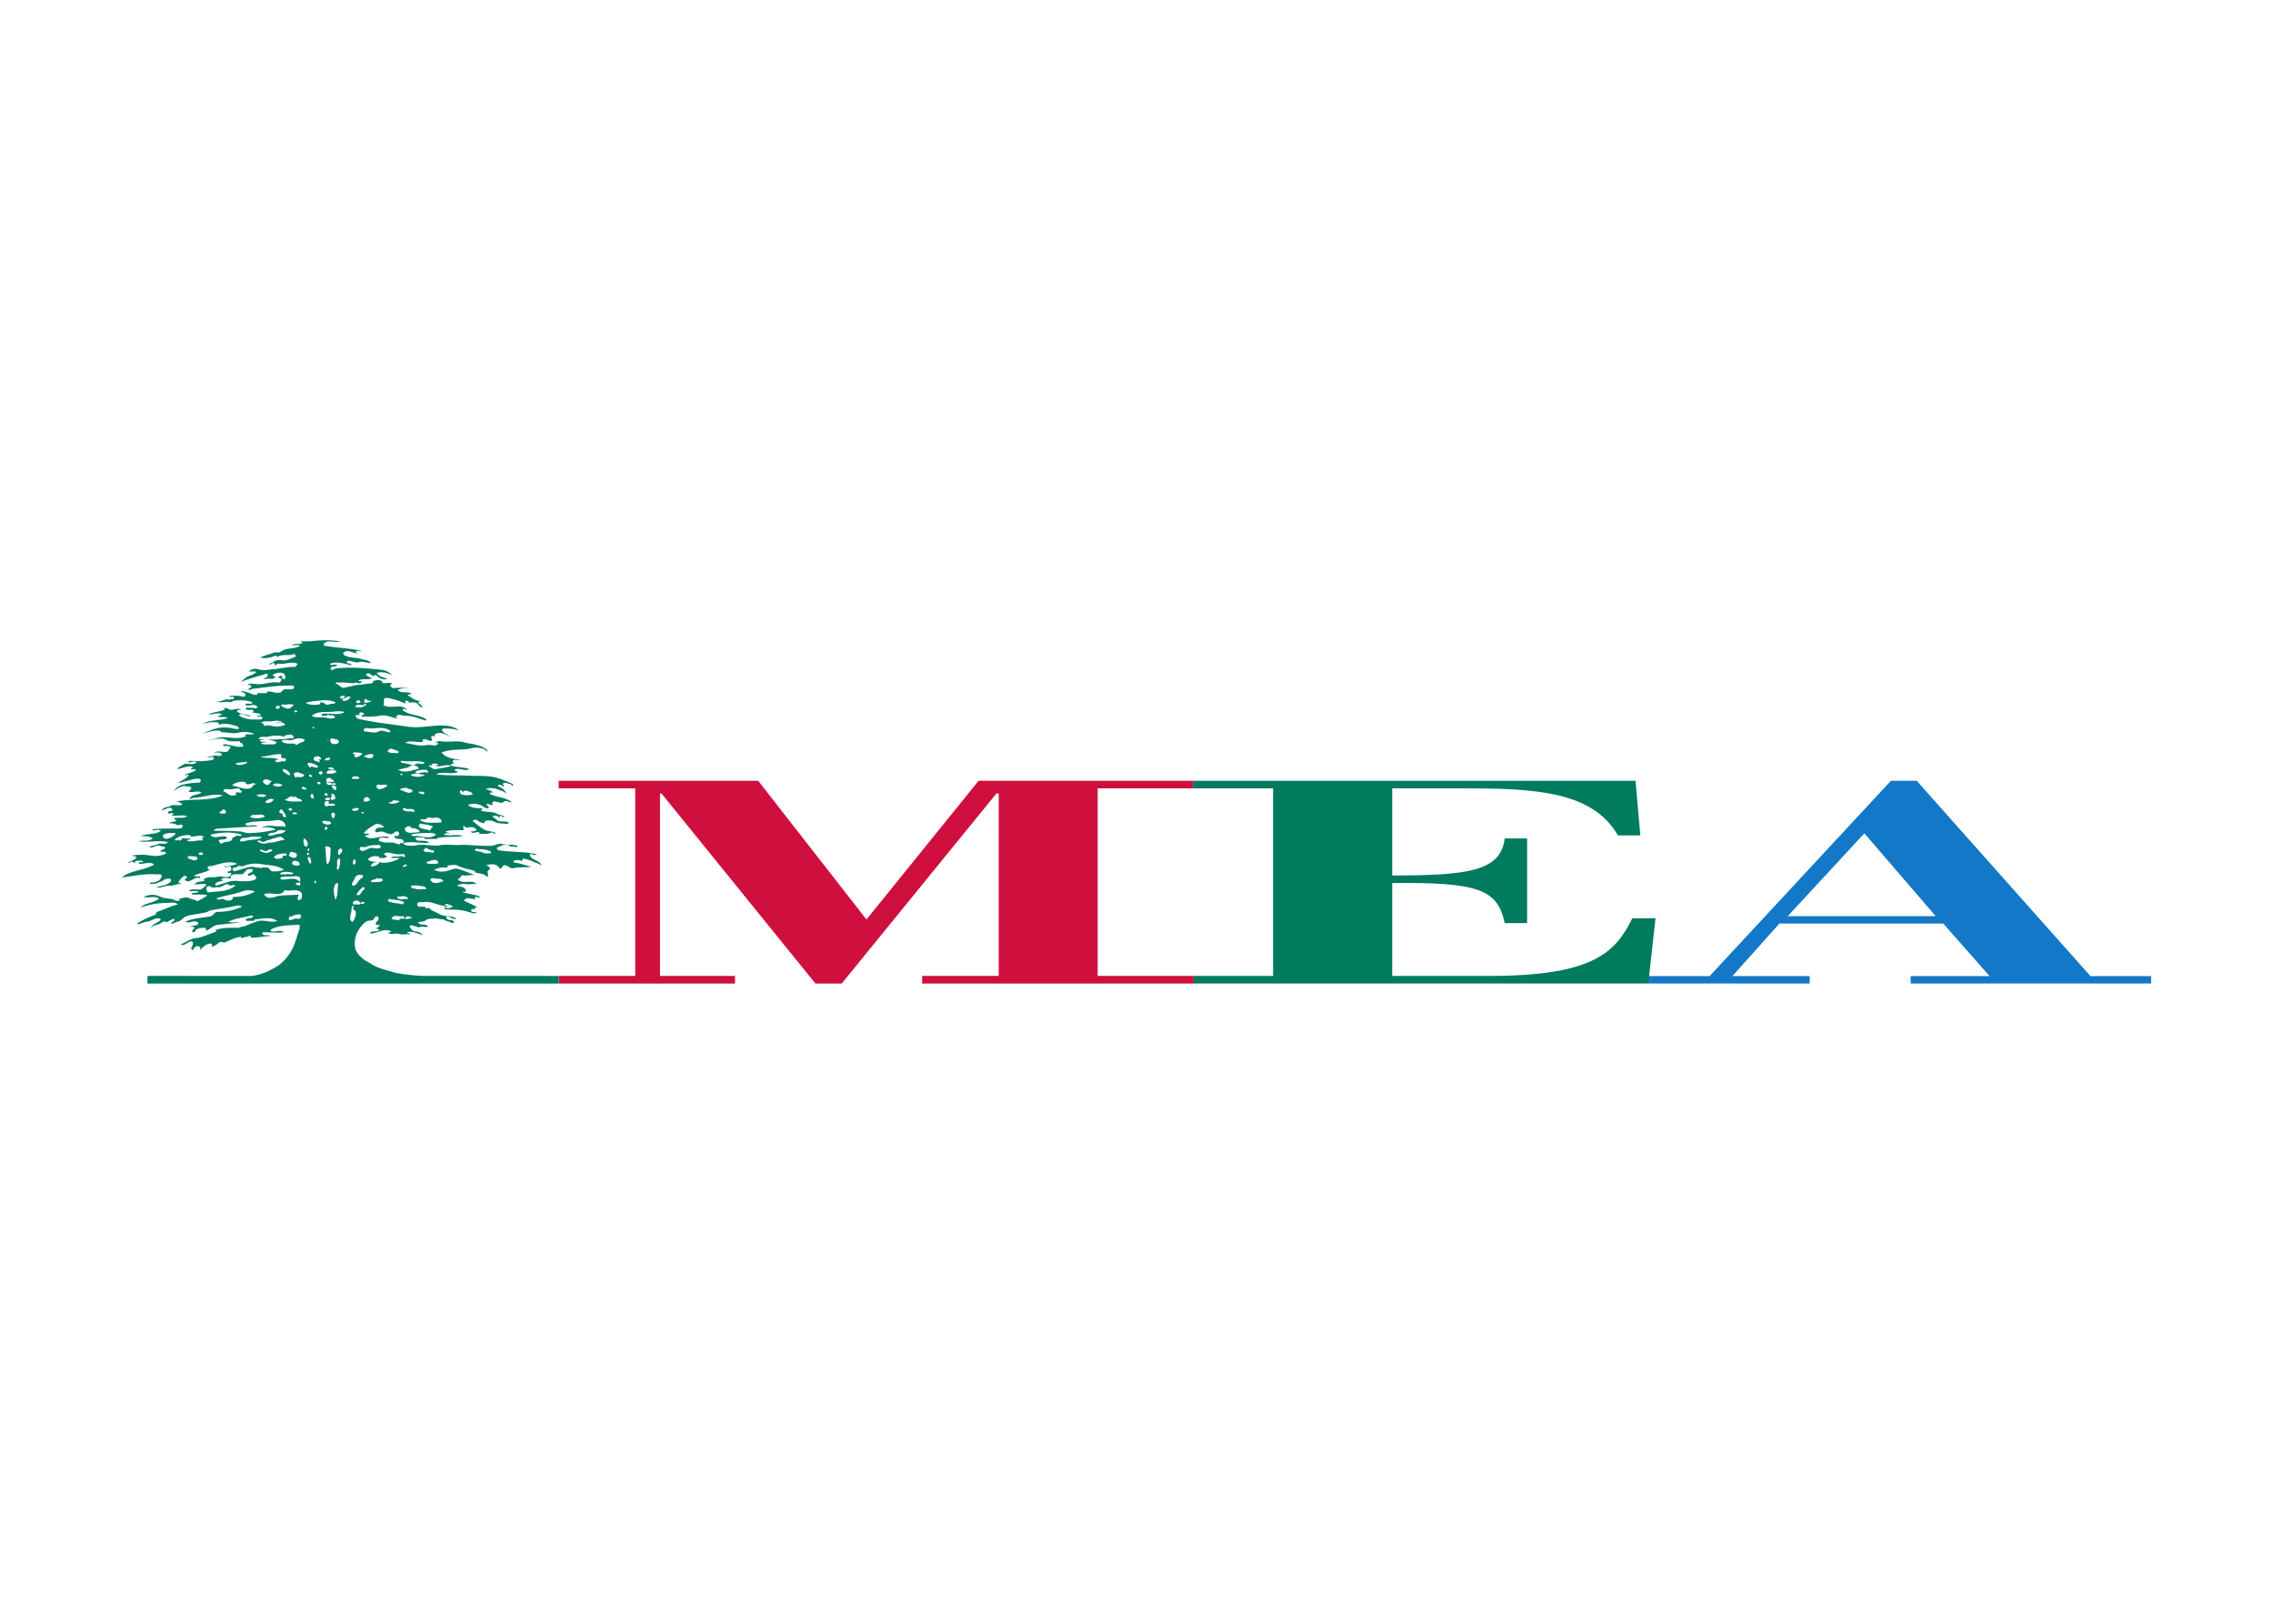<svg clip-rule="evenodd" fill-rule="evenodd" stroke-linejoin="round" stroke-miterlimit="1.414" viewBox="0 0 560 400" xmlns="http://www.w3.org/2000/svg"><g fill-rule="nonzero"><path d="m0 0h7.327v-.579h-20.724v.579h5.844v13.921h-.178l-11.804-14.5h-2.007l-11.745 14.5h-.118v-13.921h5.725v-.579h-13.457v.579h5.843v14.315h-5.843v.578h15.228l8.262-10.585 8.558 10.585h16.369v-.578h-7.28z" fill="#cf0f3d" transform="matrix(3.228 0 0 -3.228 270.435 240.418)"/><path d="m0 0v.566h4.691l13.838 14.906h1.969l13.259-14.906h4.633v-.566h-18.356v.566h6.023l-3.532 4.01h-12.508l-3.588-4.01h5.905v-.566zm10.654 5.142h11.292l-5.443 6.32z" fill="#1378c7" transform="matrix(3.228 0 0 -3.228 406.055 242.286)"/><g fill="#007b5e"><path d="m0 0v-6.648c5.862 0 8.279.347 8.585 2.826h1.71v-6.463h-1.71c-.549 2.571-1.989 3.128-8.585 3.059v-7.089h7.393c7.939 0 9.647 1.784 10.931 4.402h1.77l-.55-4.98h-34.695v.578h6.059v14.315h-6.109v.579h33.769l.366-4.17h-1.709c-1.283 2.224-3.603 3.081-6.717 3.406-1.525.162-3.297.185-5.312.185h-6.473z" transform="matrix(3.228 0 0 -3.228 343.006 194.207)"/><path d="m0 0c-1.08.041-1.974.192-2.254.274-.633.19-1.254.305-1.821.707-.106.058-.141.079-.244.136-.05 0-.118.094-.168.094-.362.286-.673.574-.724 1.034-.077.564.113 1.096.455 1.522h.003c.108.136.231.262.367.368.158.117.363.06.517.117.101 0 .155.345.361.289.207-.116.055-.346-.104-.462v-.172c.094-.034.204-.006.311-.015-.1-.168-.197-.171-.258-.272 0-.056.207-.056.207-.112-.156-.174-.463-.06-.671-.174v-.116c.515.057 1.083.459 1.6.173 0 0-.155-.057-.26-.116.26-.17.518 0 .774-.057.31-.113.619 0 .931-.056-.051.113-.208.056-.261.172.415.114.828-.116 1.24-.229-.155.17-.361.286-.618.286-.156 0-.311.173-.412.346v.034c0 .045.007.079.051.079.129.032.273-.028.411-.079.133-.05.261-.091.362-.034.193.105.343-.091.528.03h.006c.011.011.022.017.034.026-.206.23-.568 0-.774.286.206.116.412 0 .619.173.104.116.362.116.566.116.259.057.519-.059.775-.059.051 0 .157-.114.207-.114.206 0 .412-.228.618-.116 0 .056-.101.116-.153.173-.158 0-.361 0-.465.173 0 .057 0 .116.051.116.256 0 .466-.289.723-.173-.412.286-.875.114-1.291.343-.257.173-.618.229-.826.518-.05-.116-.154-.06-.205-.06s-.051.116-.102.116c-.26 0-.569-.056-.569.173 0 .23.309.17.464.17.569.116 1.032-.23 1.599-.286.055 0 .055-.113.055-.173 0-.113-.106-.056-.157-.056.258-.057.565-.057.825-.057.362 0 .774-.057 1.136-.172.208-.057.412-.173.62-.057-.157.113-.464-.059-.412.229 0 .113.204 0 .307.057l-.052.056c.052.116.157.06.26.06-.361.169-.723.343-1.085.515.207.346.57.113.877.113 0 0 0 .116-.052.116.106.173.26-.056.413 0-.051.117-.153.117-.256.173-.362.057-.723.173-1.084.229.052.114.309-.056.258.173-.105.286-.467.23-.672.343.205.116.466.172.672.116.257-.059.568.056.826 0-.412.402-.982-.059-1.446.343.103.115.259.172.31.345.31-.113.672.057.979 0-.39.16-.776.324-1.164.436-.024.008-.048.017-.073.024-.161.071-.322.03-.482-.024-.096-.031-.196-.072-.292-.091-.362-.116-.724-.116-1.085.057.022.013.049.025.071.034.192.092.418.138.601.138h.309c.104 0 0 .171.104.171.207 0 .463.059.67 0 .29-.16.607-.236.912-.309.128-.027.254-.059.378-.091.051-.06.103-.116.157-.172.307-.06.618-.06.824-.286.051-.06.102 0 .102.056-.049.267-.096.387.109.493.015.008.033.017.046.024-.05.172-.155.228-.311.285.362.116.778.172 1.034-.23h.156c0 .117.104.173.155.23.258.059.413-.23.671-.23.515.117.979.059 1.441.117-.356.113-.668.172-1.029.285-.106 0-.259 0-.362.117.155.169.465.113.618.056.105-.056.105.229.156.173.261-.06.517-.116.723-.229.156-.06.465-.173.67-.289-.205.458-.876.402-.876.804-.052.224.345-.157.504.042-.976.232-1.952.14-2.93.303-.052.057-.103.113-.153.17.306.173.618.289.929.23.051-.057.099-.057.152-.114.207 0 .31 0 .519-.056v.113c-.362.116-.724.057-1.084.116-.26.113-.571-.059-.827-.116-.879-.057-1.755.116-2.632.057-.412 0-.826.059-1.289 0-.362-.114-.774 0-1.136 0-.311.059-.671 0-.981-.057-.256 0-.517 0-.721.116-.053.056 0 .113.049.113.672.116 1.291-.057 1.909 0-.256.23-.618.116-.927.173-.052 0-.104.116-.154.172.206.117.463.058.668.058.055 0 .055-.058.055-.114h.979l-.052.056c.673.171 1.341.058 2.014.171-.466.172-1.035-.054-1.498.116.157.116.311.116.463.056-.05.116-.256.06-.306.173.462.173.927.056 1.391.116 0 .113-.102.23 0 .343.051-.113.156-.17.207-.17.311.057.567.113.775-.173-.157-.116-.311-.116-.464-.116.153-.229.413 0 .618-.057.051 0 .051-.056.051-.116.309 0 .67-.056.981.116.051 0 .155-.229.256-.056-.307.169-.669.113-.928.286-.258.173-.565.402-.825.631.103.116.311.116.414 0 .153-.116.258-.116.411-.173.104-.056.053.173.154.173.207.057.467.057.673-.056.309-.173.619-.117.981-.173.051 0 .051.056.104.113 0-.066.052-.055.095-.057-.303.257-.684.014-.974.23-.105.116-.206.173-.361.289.206.113.412.056.567-.116 0 .055 0 .172.05.172.106 0 .21-.172.312-.117-.155.23-.413.117-.618.29-.362.17-.829.057-1.19.229 0 .057.054.057.105.057.05.056 0 .113-.051.113-.361 0-.723 0-1.034.23.311.172.673.115.98 0 .105-.057.26-.17.412-.23.054 0 .209-.057.209.06-.053.056-.104.17-.209.229.156.169.362-.173.518 0-.051.056-.051.113-.051.169.256.174.669-.169.827 0 .254.234.413-.056.671 0-.219.174-.457.261-.699.327-.334.088-.679.142-1.005.308.05.113.155.113.257.113-.156.173-.362.173-.569.286.26.056.518.056.774 0 .208-.056.413-.17.622-.229.101-.057.203-.114.258-.229-.157.345-.362.514-.672.631-.052.059 0 .116.052.116.101.057.207-.057.311-.116.051 0 .102.059.051.116-.051 0-.104.057-.104.057.205.229.413 0 .618 0 .051 0 .106-.114.157-.173 0 .059 0 .116.05.173-.565.229-1.135.515-1.704.575-.463.056-.927.056-1.392.056-.927.057-1.857 0-2.786.113.516.289 1.136-.056 1.651.172-.052.117-.209.058-.259.174.362.229.825-.174 1.136.056-.463.173-.98.116-1.447.287.085.118.187.139.292.135-.061.061-.17.165-.032.267.156.059.362-.057.518 0-.518.115-1.085.115-1.447.574.669.286 1.392.173 2.116.286.361.116.723.116 1.083 0 .104-.056.205-.113.259-.229.102.173-.054.173-.105.229-.256.229-.565.229-.876.346-.204.056-.412.056-.618.113-.62.229-1.241 0-1.909.116-.105.057-.259-.056-.413-.056.051-.117.256 0 .205-.117-.154-.286-.515-.056-.824-.113-.567-.116-1.136.057-1.703.17.413.229.876 0 1.342.06-.054.056.1.113 0 .169.257.172.462-.169.72-.056.053.056-.101.172-.05.289.05.113.153 0 .256.056v.113c.416.289.778 0 1.186-.169-.203.169-.463.229-.616.458-.053.113.051.17.102.17.413 0 .825 0 1.187-.17-.413.4-1.03.4-1.6.4-.824-.057-1.703-.23-2.527-.057-1.242.172-2.377.289-3.611.574-.055.057-.158.117-.158.173 0 .23.26 0 .311.173l-.051.057c.104.113.256.113.361 0 .052-.057 0-.116-.054-.116h-.102c-.051-.23.208-.114.258-.114.362-.056.774 0 1.136.057.464.116.928-.173 1.392-.23-.051.057-.205.057-.154.173.154.23.464.057.672.057.413 0 .824-.113 1.288-.286.104 0 .209-.116.311-.06.155 0-.051.06-.051.116-.568.346-1.186.23-1.704.632-.052.057 0 .113.053.113.103.059.154-.113.255-.056-.463.518-1.237 0-1.806.345.105.173 0 .343.055.459.05.173.307.056.514.056.053-.056.103-.056.154-.056.362-.06.671-.229.982-.346.101-.056-.051.06-.051.117 0 .056.051.113.101.113.104 0 .21-.057.21-.17.203.057.412.057.565 0 .155-.116.26-.345.466-.345-.054.172-.206.229-.311.345-.051.057 0 .113.05.113h.261c-.156 0-.261.057-.362.057-.312.056-.517.289-.775.402.051.116.208.056.309.116-.309.229-.774 0-1.083.286.309.172.569.172.88.116-.365.112-.672.056-1.034.056-.153-.056-.309 0-.413.173-.051.113.205.057.104.17-.21.116-.466-.057-.724.059l.051.057c-.256.23-.516.114-.773.057.155-.114-.052-.114-.052-.173-.361 0-.723-.113-1.081-.113-.365-.057-.778-.174-1.084-.23-.208 0-.362.286-.622.343.052.116.209.059.31.059.413.057.879-.116 1.291 0 .105 0 .361-.172.412.114-.101 0-.205-.057-.257.057.359.172.724 0 1.083.172-.206 0-.359.173-.517.23.158.285.363.059.517-.057.101-.06.155.116.257.057.26-.23.567-.402.878-.286-.311.112-.618.169-.825.458.412.113.825 0 1.186-.172-.205.228-.464.345-.774.402-1.186.116-2.322.229-3.457.116-.104 0-.413-.233-.464-.06-.051.289.36.117.514.289-.203.169-.463-.116-.565.113.515.23 1.083 0 1.65-.113-.05.229-.311.057-.362.229 0 .057.051.114.106.114.256 0 .565-.174.773-.114.308.114.67-.06.979-.06-.208.233-.464.233-.671.29-.463.173-.979.056-1.442.342l.05.06c-.05 0-.101.056-.101.056.357.402.824-.056 1.185 0-.105 0-.155.057-.208.113.158.117.311 0 .465.06-.928.229-1.859.229-2.836.402-.104 0-.053.113-.053.17.362.345.827 0 1.239.173-.515.057-1.085.107-1.6.057-.466-.043-.932-.086-1.397-.056.001 0 .002-.001.003-.001 0-.057.206-.117.05-.173-.256-.057-.514 0-.77-.113.205-.057.464.056.669-.057-.464-.289-1.085-.116-1.498-.462-.101-.113-.362 0-.514-.056-.31-.173-.723-.173-1.033-.403.412-.056.773 0 1.185.174.055 0 .106-.113.106-.113.362.229.72.113 1.132.169.055.06.158 0 .158.116.051-.116.208-.229.051-.285-.362-.117-.672-.346-1.03-.23-.156 0-.311 0-.467-.059-.102-.057-.206-.174-.362-.174.051-.056-.205-.112-.05-.112.101 0 .156.112.31.112.102 0 .051-.228.152-.169.055.113.208.169.261.113.462-.056.977.23 1.394 0 0 0-.105-.229-.208-.229-.515 0-1.03-.113-1.497-.173-.412 0-.877-.173-1.341 0-.259.06-.463 0-.671-.173.208-.057.412.06.569-.057-.207-.228-.518-.228-.774-.402-.106-.112-.258-.169-.362-.342.618.286 1.291.399 1.911.632.101.056.153-.233 0-.29-.088 0-.173-.116-.258-.123.188-.027.376.063.564.011.106 0 .311 0 .362.112 0 .057-.155.117-.206.174.311.228 1.031.345.979-.23 0-.113-.153-.056-.204-.056-.102.056 0 .169-.051.229-.106.057-.207-.117-.311-.06 0-.169.311-.057.26-.285-.055-.057-.105-.171-.156-.171-.622.114-1.136-.172-1.703-.116-.208 0-.569.116-.723-.056.103 0 .256 0 .311-.116 0-.114-.208-.114-.26-.23.052 0 .103 0 .154-.056.106.116.26.116.362.116.825.112 1.653.229 2.478.229.155 0 .516.057.516-.117-.052-.285-.464-.112-.776-.172-.101-.056-.203-.229-.258-.229-.362-.113-.668.116-1.03.057 0-.057 0-.114-.05-.114h-.724l.051-.056c-.051-.116-.207-.06-.309-.06-.414.173-.825.346-1.291.23.104 0 .261.059.362 0 .104-.057.153-.114.256-.114.106-.056 0-.285-.05-.285-.412.113-.774.113-1.136.056.106-.173.311.057.362-.117 0-.228-.256 0-.311-.172-.307.172-.618-.169-.977-.113.309-.173.619.057.977-.056.105 0 .207.056.311.113.467.056.93.056 1.394-.113 0 0 0-.117-.051-.117h-.413c-.054 0-.054-.113-.054-.113.31-.117.621.173.93-.117-.051-.055-.102-.172-.207-.113-.205.058-.413 0-.618.058 0-.117-.157-.058-.105-.117.156-.113.361-.056.518-.056 0-.057.205-.057.05-.173-.014-.016-.032-.023-.05-.025.195-.081.429-.041.618-.145.054-.059 0-.116-.052-.116h-.205c.104-.173.362.057.413-.173 0-.057-.051-.113-.102-.113-.569 0-1.136-.06-1.654.286-.05.057 0 .116.055.116.307.057.514-.173.821-.173-.307.23-.774.114-1.082.4.104.116.206.116.362.116-.31.173-.568-.057-.879 0-.153.056-.256.173-.412.115v-.115c-.413-.173-.826-.173-1.238-.343.361-.059.673.17 1.032 0-.05-.116-.258-.059-.258-.229.258 0 .464.056.723-.06-.621-.229-1.344-.113-1.96-.459.413.117.774.173 1.186.117.102 0 .051-.173.102-.173.518.173.93 0 1.394-.116.052-.057.104-.113.154-.173-.256-.113-.567.06-.825.06-.723.113-1.341-.173-2.011-.459.413.113.875.286 1.339.229.054 0 .156-.172.206-.116.362 0 .724-.113 1.085-.056.466.112.877.112 1.341-.057-.204-.116-.464 0-.671-.06 0 0 0-.113.054-.113-.672-.345-1.343 0-2.066-.117-.308-.112-.567-.172-.875-.172.462-.056.98.233 1.393 0 .256-.169.668-.113 1.03-.113.055 0 .055-.056.055-.116.205 0 .205-.113.254-.286-.515-.113-.977.173-1.496.173-.051 0-.051-.117-.051-.117.208-.056.413.06.57-.113-.106-.116-.157-.286-.261-.345-.362-.057-.67.116-1.032-.057.261 0 .57.057.62-.172.05-.114-.156 0-.207-.114-.308.17-.618-.056-.928-.056.153-.117.31.056.464 0 .051 0 .051-.06.051-.117-.051-.056-.051-.115-.101-.115-.158 0-.311-.057-.466-.057-.412-.057-.875 0-1.288 0 0-.113-.156-.057-.105-.113.207-.06.463.17.67 0-.309-.289-.721 0-1.032-.173-.154-.116-.361-.173-.463-.346.412.057.774.287 1.186.173 0-.116-.154-.116-.154-.173.103-.056.311.057.412-.056-.258-.23-.619-.23-.875-.402.154-.057.361.113.307 0-.153-.286-.567-.403-.826-.632.208.057.413.117.622.173.31.056.671.229 1.028.173.157-.06.106-.229 0-.289-.462 0-.875-.057-1.339-.17-.205-.057-.465-.233-.621-.459.31.17.621.459.983.343.102 0 .309 0 .359-.117 0-.112-.257-.285-.206-.285.31-.114.672.116.981-.057-.235-.211-.684-.132-.88-.421-.018-.027-.035-.06-.047-.093.097.033.192.068.288.093.059.009.115.019.176.019.723.057 1.391.345 2.114.173-.205-.085-.412-.148-.62-.192-.984-.215-1.989-.059-2.965-.28.179.009.335-.088.489-.216-.31-.173-.672.056-.928-.116-.208-.113-.514-.057-.671-.343.309.057.671.4.825.057.051-.174-.412 0-.307-.286 0-.06.307.112.409-.06 0-.056-.152 0-.152-.113.412-.056.824.113 1.186-.056-.311-.173-.672-.061-.98-.116v-.114c.051-.059.206 0 .155-.059-.104-.173-.414-.057-.571-.23.21 0 .362 0 .571-.113.101-.116.412.113.463-.059.051-.286-.362-.23-.567-.23-.569 0-1.136 0-1.704-.056v-.117c.207.06.412.117.619 0-.463-.342-1.028-.169-1.548-.401.311 0 .622 0 .929-.171-.307-.288-.72-.115-1.082-.229.72-.116 1.494.114 2.217-.059 0-.114-.103-.057-.154-.114-.207-.056-.413.057-.62-.056-.154-.059-.307-.116-.463-.116-.053-.057-.104-.113-.205-.113.307-.117.566.229.875.113.155-.113.413 0 .362-.173 0-.113-.258-.057-.362-.286.155 0 .362.057.464-.112-.413-.23-.825-.23-1.238-.174-.463.113-.981.057-1.444 0 .152-.056.31 0 .412-.173-.206-.172-.464-.285-.723-.402.156 0 .259.057.362.117.05 0 .155-.117.259-.06 0 .06 0 .116.05.116.208 0 .414.057.57-.056-.106-.117-.311.056-.362-.173.362-.057.876.229 1.187-.057-.299-.179-.627-.28-.961-.368-.53-.143-1.073-.257-1.517-.609.156 0 .412.06.517.06.724.113 1.392.226 2.115.17.153 0 .464.056.413-.17-.104-.346-.465-.461-.878-.461 0 0 0-.114.051-.114.209.056.414 0 .567.114.156.059.311.115.467.229.153.059.311.115.464.059.051-.059.051-.116.051-.173-.309-.345-.722-.345-1.135-.458.309-.117.62.113.978.113.311-.057.571.172.931.116-.051.114-.259.056-.207.173.105.17.467.628.621.402.102-.117-.209-.232-.154-.232.361-.402.719.288 1.186.115v.117c-.156.056-.311-.06-.467.056.362.23.829.23 1.19.459.025 0-.011.013-.056.034-.045.024-.099.05-.099.079 0 .23.203.173.308.173.672.173 1.341.459 1.961.173-.362-.116-.671-.229-1.033-.173.157-.228.519.173.569-.173.008-.025.008-.054.005-.079-.02-.125-.183-.197-.316-.151.053-.285.362 0 .311-.172 0-.056-.105-.226-.156-.226-.256-.117-.567.056-.825 0-.362-.117-.724.056-1.085-.173-.051-.059 0-.116.055-.116-.26-.172-.569 0-.774-.286h-.157c.362-.059.671.056 1.032 0l-.051-.059.051-.057c-.156-.057-.257-.23-.412-.286-.311-.057-.62.113-.93-.116.259-.057.518.059.774-.057-.155-.113-.362-.057-.515-.113 0-.06 0-.116.051-.116.362 0 .775.056 1.137-.057-.261-.173-.568-.345-.828-.458 0 0-.051.113-.101.113-.208 0-.362.116-.569.172-.256.056-.516-.056-.775-.116.052 0 .157 0 .157-.056-.051-.113-.207-.057-.311-.057-.361.229-.774.113-1.136.285-.36.174-.774.23-1.134.061 0 0-.259 0-.154-.061.362-.112.825.117 1.136-.112-.413-.401-1.034-.289-1.396-.688.673.229 1.341.343 2.014.343.258 0 .568.116.824-.114-.566-.116-1.03-.402-1.599-.574-.051-.057-.051-.173-.154-.23-.518-.172-.982-.402-1.394-.687.259-.06.518.168.774.168.309 0 .774.462 1.083.174-.174-.245-.542-.28-.709-.538-.029-.044-.048-.094-.065-.151.03.066.075.111.127.151.043.029.088.054.133.079.256.057.463.117.669.285.105.06.258-.056.361 0 .156.117.312.174.464.233.054 0 .054-.059.054-.116-.054-.117-.206-.117-.259-.229.154-.116.31.112.465.112.258 0 .463.347.672.406.463.17.927.17 1.39.286.156 0 .311.113.464.172.57.114 1.085.17 1.653.286.26.057.517.173.774 0-.619-.286-1.288-.401-1.96-.401-.157-.057-.259-.287-.467-.343-.669-.116-1.288-.116-1.906-.406.31-.168.668.174.979-.056 0-.056 0-.172-.051-.172-.228-.07-.435-.098-.65-.136-.124-.025-.25-.05-.384-.094.26.06.568.173.829 0-.105-.057-.157-.169-.208-.286 0-.057.103-.057.153-.057.106.057.106.174.207.23.205.113.415.113.622.113.05 0 .101-.113.101-.229.181.068.346.213.52.323.127.076.26.136.409.136.569.06 1.083.116 1.654.172-.311.056-.571-.056-.88.056.518.29 1.085.29 1.65.462.106 0 .26.057.207-.056-.05-.232-.412 0-.568-.289.207-.117.412 0 .621-.057.05 0 .05.114.102.114.569.059 1.237.232 1.704-.114-.467-.172-.981.114-1.444 0-.368-.125-.71-.247-1.118-.427l-.114-.001c-.087-.027-.175-.059-.265-.09h-.362c-.464 0-.929 0-1.392-.169 0 0 0-.117.051-.117-.515-.173-1.083-.458-1.599-.515-.362 0-.722-.346-1.136-.459.256-.172.465.113.774.23.05 0 .103 0 .154-.057.052-.173 0-.289-.104-.406-.05-.112.053-.169.104-.226.102.226.362.459.569.226.051-.056 0-.169 0-.226.206.287.515.516.825.516.104 0 .104-.173 0-.229.256 0 .466.172.669.345.156.057.31-.116.467 0 .362.17.723.343 1.132.398.054 0 .054-.055.054-.112.153.057.308.112.464.112.051.057.154 0 .154.117 0-.06.208-.06.051-.172.518-.057 1.033.112 1.548.112-.205.173-.463-.057-.617.173 0 .057 0 .116.05.116.517 0 1.085-.059 1.599 0-.258.23-.62 0-.926.057-.055 0-.055.057-.106.117.085.056.172.105.26.146.602.237 1.385.212 1.91.253.062 0 .068-.064.062-.136-.005-.05-.012-.104-.012-.151-.153-.515-.31-1.03-.515-1.492-.258-.515-.62-.974-1.085-1.32-.62-.401-1.274-.704-2.02-.809l-7.987.002c0-.158-.003-.528 0-.583h31.381v.582zm1.911 5.458c.101-.06.257-.06.362-.173-.155-.056-.413-.229-.567-.056-.051.113.205 0 .154.113-.053.056-.205-.057-.205.056.051.118.164.11.256.06m2.117 4.244c.358-.056.77 0 1.132-.229.054-.056 0-.112-.051-.112-.206 0-.381-.049-.568.056-.206.113-.412.056-.619.172.052.057.052.113.106.113m-1.136 4.477c.051 0 .062-.192.155-.116.206.173.412 0 .62-.057 0-.057.204-.113.05-.172-.258-.057-.518-.057-.774 0-.102.059-.258.288-.051.345m-22.758-3.556c-.102.286.569.286.879.286.051 0 .051-.06.102-.06-.258-.285-.825-.572-.981-.226m2.633-1.665c-.104-.289-.516-.06-.774.056.051.117.208.173.258.117.206 0 .576-.007.516-.173m.413.286c-.104 0-.311-.057-.311.056-.051.117.207.173.311.061zm0 1.206c0-.059 0-.116-.051-.116-.415.057-.775-.173-1.187 0 .102.057.153.116.259.057v.115c-.208-.056-.413 0-.621 0 0-.115-.052-.115-.103-.172-.102-.057-.102.057-.156.116 0-.059 0-.116-.052-.116-.05.116-.101-.057-.154 0-.051.057-.102.057-.051.116.362.227.724.343 1.137.286.05 0 .05-.059.05-.113.362 0 .668.17 1.03 0-.051-.059-.101-.059-.152-.059-.053-.058 0-.058.051-.114m12.281-4.934c-.105 0-.207-.058-.257.056 0-.056 0-.114-.053-.114h-.464c-.054 0-.054.114-.054.17.054.06.156.116.26.116.155 0 .207-.056.311-.172.101.056.203.116.309.056 0-.056-.052-.112-.052-.112m-.879 7.114v.113c.156 0 .361.173.518 0-.157-.172-.311-.172-.518-.113m.207-4.074c-.051-.057-.102-.116-.156 0 0 .113 0 .286.105.342.102 0 .155-.229.051-.342m0-1.091c.051.23.311.287.567.23.051 0 .051-.057.051-.113-.051-.117-.175-.142-.256-.232-.153-.17-.311-.516-.518-.459-.205.057.054.345.156.574m.724-.86c0-.057-.068-.016-.106-.057-.153-.173-.256-.519-.514-.345.155.229.311.458.514.575.054 0 .106 0 .106-.06zm-.208 2.925c-.101.059-.239.21-.101.289.101.056.257 0 .359 0 .362.17.723.17 1.085.17.051 0 .051-.057.101-.114 0-.056 0-.116-.05-.116-.311-.113-.62.116-.88-.057-.152-.056-.306-.172-.514-.172m1.444-2.35c-.257 0-.517-.059-.772 0 .102.229.36.113.464.285.152-.115.362.057.463-.115.051-.114-.101-.114-.155-.17m.568-1.436c0 .057 0 .113.05.113.055 0 .055.01.106 0 .362-.056.723-.056 1.082-.229-.049-.056-.102-.17-.154-.17-.31.114-.566.058-.824.17-.053 0-.21 0-.26.116m1.189-1.376h-.31c0-.059 0-.116-.051-.116-.208.057-.412 0-.568.116.156.343.463.173.772.173.052 0 .157.056.206-.059 0-.057 0-.114-.049-.114m3.043 2.868c-.31-.115-.775-.288-.979.057-.106.116.158.195.204.172.259-.115.57.057.775-.229m-.413 1.433c.051-.113-.154-.113-.31-.113-.205 0-.463-.057-.618.113.311.116.825.345.928 0m-.877 1.09c.154-.113.311-.17.465-.17.05 0 .102-.059.102-.116-.052-.112-.159-.082-.205-.056-.208.113-.464-.056-.62.172.105.057.156.23.258.17m-1.136-2.868c.154 0 .308.043.466 0 .206-.057.462 0 .619-.173.051-.057 0-.113-.051-.113-.26.056-.517-.057-.774.056-.106 0-.207 0-.311.117-.05.056 0 .113.051.113m0-2.466c-.203-.057-.362-.116-.568-.057.105.057.206.229.31.173.106-.059.207 0 .258-.116m-.362 1.432c-.206.06-.412-.056-.565 0-.051.06-.156 0-.156.116 0 .056 0 .056.051.117.054.056.072-.122.157-.061.153.117.412.061.566-.056.051-.056 0-.116-.053-.116m0 2.583c0-.113-.152 0-.206-.113-.049-.058-.102 0-.102.056.053.057.09.116.207.116.05 0 .101-.059.101-.059m-.255.86c.049 0 .049-.056.103-.113 0-.056 0-.117-.054-.117-.102 0-.206.117-.307.061-.259-.061-.515.056-.724-.117.209-.056.465.056.672-.056-.463-.229-1.033-.402-1.497-.289-.036.013-.072.022-.108.029.013-.022.027-.055.057-.086-.156-.113-.26-.229-.463-.229-.054 0-.054-.056-.106-.056s-.052.056-.052.113c.093.204.269.226.455.272-.252.018-.513-.035-.71.186.255.289.616.289.927.172-.051-.056-.051-.056-.106-.112.21.112.518-.06.622.173.051.056-.205.056-.205.169 0 .061.153.117.256.117.207 0 .467-.117.671-.117.208-.056.361 0 .569 0m-.157.804c0 .057-.051.057-.101.057 0-.057 0-.113-.052-.113-.156 0-.259.056-.412.113-.417.057-.829-.057-1.191.173.106.459.518.057.829.23-.619.285-1.343-.346-1.859.113-.05.059.209.059.311.116-.102.116-.196.056-.311.056-.05 0-.05.06-.102.06.257.286.516.459.825.631.155.113.517.057.724-.172-.207-.117-.518.056-.673-.23 0-.06 0-.173.051-.173.159 0 .311.057.465.057.31-.057.514-.286.825-.173.106.06.208.229.362.173.156-.057.156-.286 0-.345h-.256c.051-.4.565-.054.722-.4.049-.116-.105-.116-.157-.173m-1.908 4.42c.051.114.158.086.258.057.205-.057.412.113.567-.057-.206-.232-.878-.461-.825 0m2.424 1.433c.258.114.724.173.775-.116.05-.057-.199-.082-.308-.113-.412-.116-.826-.23-1.241 0 .258.056.518.172.829.172zm.825-4.417c0 .057.055.057.105.113 0-.056.051-.047.102-.056.311-.057.622-.057.877-.229-.204-.057-.153-.117-.255-.29-.26.173-.673.06-.879.346 0 .057.105.057.155.057-.05 0-.105 0-.105.059m-.05 2.466c0 .057.105.057.155.057.051 0 .413 0 .256-.17-.1-.059-.306 0-.411.113m-.618 1.32c.255.113.524.194.773.056.102-.056.206.057.311-.056-.311-.173-.723-.173-1.084 0m-.157-1.034c.106-.056.362-.056.311-.17-.154-.345-.67 0-.98.114.205.112.486.16.669.056m-.617 1.09c0 .057.101.057.153.057v-.113c-.052 0-.153 0-.153.056m-.052-2.064c-.259-.173-.569-.229-.879-.116.156.056.31.056.416.23.153-.114.307 0 .463-.114m.257-.631c-.052.056 0 .113.053.113.049 0 .06.035.103 0 .205-.17.514.06.723-.17 0-.059 0-.117-.055-.117-.255.117-.567-.055-.824.174m.156-1.549c-.054.113.058.286.362.286.051 0 .051-.056.101-.056l-.05-.057c.205-.06.463 0 .668-.233.055-.056 0-.113-.05-.113-.363 0-.879-.172-1.031.173m.876-.461c-.102 0-.309-.054-.413.116.465.116.929.116 1.392.116.157 0 .362 0 .518-.116-.463-.402-.981-.116-1.497-.116m1.909 1.149c0-.056 0-.116-.05-.116-.518 0-1.085-.113-1.599.173.152.173.412-.057.567.173.101.116.282-.051.462 0 .208.055.519.055.62-.23m-.67 4.245c-.053 0-.103 0-.103.059.153.113.361.113.515 0-.051-.116-.154-.059-.259-.059.416-.23.879.172 1.241-.057-.362-.114-.727-.139-1.136-.23-.258-.056-.361.173-.569.23.106.172.208-.057.311.057m-.361-.459c0-.058 0-.114-.051-.114-.311.173-.622-.172-.929.056.206.174.457.174.723.174.102 0 .206 0 .257-.116m-2.014.804c.622-.113 1.188.057 1.757-.113-.155-.289-.416 0-.621-.117-.102-.056-.258-.172-.362-.115-.258.172-.568.115-.825.232-.05.056 0 .113.051.113m-.772.917c.207-.056.412-.113.568-.229-.054-.057-.054-.114-.105-.114-.256.057-.567-.059-.774.173.101.057.153.215.311.17m-1.6 1.549c.515 0 1.033.173 1.496-.17.051-.06 0-.116-.051-.116-.259 0-.569.229-.829.056-.307-.169-.719 0-1.08 0-.052 0-.052.117-.052.173.153.173.358.057.516.057m0-1.951c.102 0 .255 0 .208-.113-.054-.345-.518-.173-.724-.057.153.057.311.17.516.17m-.259-3.27c.054-.057.156-.057.207-.169 0-.06 0-.117-.051-.117-.156-.057-.367-.155-.413 0-.054.173.153.286.257.286m-.257-1.203-.054-.057h-.102c-.051.057 0 .112.051.112s.105 0 .105-.055m.102 8.664c.051 0 .121.015.155-.06.054-.113.259 0 .309-.113-.153-.056-.413-.173-.566-.056.102.056 0 .169.102.229m-.412-.116c.053-.057.103-.113 0-.17-.103 0-.258-.06-.258.057-.053.113.175.204.258.113m.256-.343c.054 0 .106.057.156.113.051 0 .104-.056.051-.113-.207-.172-.566-.23-.825-.117.154.23.407.117.618.117m-.464-3.616c.157 0 .311 0 .413-.116-.152-.113-.358-.286-.567-.226-.051 0-.051.056-.051.113.051.057.051.057.102.113-.051 0-.207-.056-.207.059.054.114.207.057.31.057m.157-1.894c.051-.057 0-.113-.052-.113h-.415c-.051 0-.051.056-.102.056.102.173.412.173.569.057m-.723 6.198c.051 0 .051-.056.051-.117-.153-.172-.413-.341-.62-.172.106.172.258.116.361.233.051.056.156-.061.208.056m-.671 0h.102c.055 0 .207.113.207 0-.051-.117-.207-.289-.36-.117 0 .061 0 .117.051.117m-1.702-.345c.465.056.877.056 1.288-.113-.049-.173-.203-.117-.309-.117-.155-.056-.307-.113-.413-.056-.154.116-.259.173-.412.173 0-.117-.053-.173-.103-.173-.362-.057-.722-.057-1.032.116.31.113.67.132.981.17m.101-4.59c0-.057-.05-.113-.05-.113-.153.113-.464.056-.413.285 0 .117.154.173.31.173.153 0 .206-.116.256-.173 0-.115-.153-.056-.204-.056.051-.059.051-.059.101-.116m-.565 2.526c0 .056.153.113.153 0 0-.06-.153-.06-.153 0m.412-2.928c.052-.057 0-.114-.05-.114-.156 0-.26 0-.417.114l-.101-.114c-.104.057-.205.171-.205.286 0 .117.158.085.256.057.207-.057.361-.113.517-.229m-.672-.745c0 .057 0 .113.053.113.051 0 .029-.056.102-.056.05 0 .05-.057.105-.057-.105-.116-.156-.116-.26 0m-.051-5.739c-.05 0-.05.059-.05.116 0 .056.05.056.05.113.104-.057.104-.17 0-.229m-.258 8.491c-.053-.056-.104-.169-.154-.169-.207 0-.362-.173-.517-.23-.052 0-.052.113-.154.113-.311 0-.673-.056-.979.173.256.229.567 0 .876.113.257.116.618.172.928 0m-2.812-7.851c-.281-.145-.601-.073-.815.117.102.116.258 0 .362-.057.205-.045.343.162.496.134.273.118.552.172.86.259.156 0 .258-.117.361-.232-.438-.048-.837-.261-1.264-.221m.335-.581c-.309-.289-.723-.228-.981 0 .106.113.258 0 .362-.059.258-.057.413.289.619.059m-2.167.688c-.102 0-.307-.059-.307.057.047.289.409.172.616.23.311.113.559.059.929.059.054 0 .054-.059.105-.059-.413-.23-.88-.114-1.343-.287m2.84 2.124c-.055 0-.156.057-.156.112 0 .117.101.23.207.174.102-.116.205-.286.307-.459 0-.056 0-.117-.052-.117-.103 0-.153.061-.204.117v.113c0 .06-.051.06-.102.06m-1.654 5.564c.413.172.876.056 1.292-.113-.055-.23-.26-.173-.467-.173-.256 0-.463-.057-.719.056.102.117.256.057.413.117-.157.056-.362-.06-.519.113m1.599-1.034c.106-.056 0-.226.055-.286.102-.057.294.031.358-.113.051-.116-.102-.116-.155-.173-.203.114-.514-.173-.62 0-.152.229.106.057.208.173-.464.173-.926.056-1.393.173.517.056 1.033.226 1.547.226m.723-1.549c0-.056-.062-.088-.101-.056-.158.113-.364.172-.465.345 0 .057 0 .113.051.113.205 0 .465-.172.515-.402m-2.064-.515c.104.229.414.113.673 0-.106-.116-.207-.173-.259-.286-.153-.057-.464.17-.414.286m.827-1.435c-.154-.114-.25-.23-.413-.23h-.153c-.055 0-.106.056-.055.116.156.174.467.286.621.114m-.104 1.149c.206.17.517.113.775 0-.258-.233-.569-.116-.775 0m1.031-3.503c-.155-.113-.307-.229-.514-.229-.311 0-.567-.226-.878-.113.155.286.465.113.672.286.153.173.464.116.72.056m-.052-1.717c0-.061.209-.061.052-.174-.102-.056-.256.069-.256-.056v-.117c-.207-.056-.519-.172-.671.056.258.291.569.23.875.291m.621-1.493c-.153-.286-.464.056-.621-.173-.103.173-.306-.057-.411.113.258.232.723.116 1.032.06m-.153 4.762c-.055 0-.156-.059-.207.057 0 .056 0 .113.051.113.05 0 .065.04.101 0 .055-.057.208-.113.055-.17m.464-.229c-.157-.06-.259-.116-.417 0 .158.112.26.112.417 0m-.464-2.928c.153-.056.452-.053.413-.286-.054-.289-.413-.173-.62 0 .051.113.101.286.207.286m.567-.804c.05-.057.102-.229 0-.229-.208-.057-.52 0-.52.172 0 .23.388.205.52.057m-.723-1.087c.203 0 .515.056.723 0 .102-.06.153-.289.05-.402-.31.402-.821.17-1.289.17-.102 0-.157.059-.207.115.207.173.514.117.723.117m.825-.461c0-.058.051-.173-.052-.23-.05 0-.103.057-.204.057-.054 0-.054.059-.106.115.106.058.26.058.362.058m-1.187 6.311c.207.06.473.391.62.229.051-.057.205.059.257 0 .105-.169.258-.113.411-.229.056-.057 0-.114-.05-.114-.413 0-.826-.06-1.238.114m.825 1.721c-.102 0-.051.229-.154.286.154.115.327.135.464.059.103-.059.259-.059.36-.172-.151-.286-.463-.057-.67-.173m.052 5.108c.054 0 .054-.059.105-.059-.105-.114-.208-.114-.259 0 0 .059.102.059.154.059m-1.082.459c.152 0 .254-.044.412 0 .205.056.358 0 .516-.057-.158-.059-.205-.172-.311-.23-.205-.115-.465.058-.668.171 0 .059 0 .116.051.116m-.413-.116h.206c.051 0 .051-.058.051-.113-.104-.117-.312-.183-.312 0 0 .055.055.113.055.113m-.207-1.147c.207.056.413 0 .62-.057-.156-.116-.311 0-.468-.116.261 0 .519.173.723-.113-.361-.173-.773-.173-1.185-.059-.155 0-.256.059-.413-.057-.052.172-.104.229-.256.289.307.169.674.028.979.113m-.465-1.203c.412.113.878.113 1.29 0 0 .056 0 .113.05.113.209 0 .515.173.621-.113.052-.173-.153-.117-.208-.117-.824-.116-1.649-.116-2.474-.056.207.286.463.112.721.173m-.101-4.477c-.106-.116-.209-.116-.362-.116-.157 0-.311.059-.413.116.256.116.514.116.775 0m-.106-1.605c-.307-.173-.774-.173-1.136-.061.106.23.253.174.413.174.259 0 .518.116.723-.113m-1.392 4.187v-.116c-.26-.113-.569-.229-.876-.057.257.173.567.057.876.173m-.051-1.608-.054-.057c.259-.229.568.173.774-.056 0-.057-.13-.007-.153-.057-.209-.459-.776-.289-1.135-.172-.156.056-.362.056-.517.172.311.17.723.342 1.085.17m-1.653-.515c.156.056.251 0 .412 0 .26 0 .467.112.723.056.055-.056.102-.17.207-.229-.105-.17-.309 0-.463-.057v-.172c-.362-.23-.673.115-.982.288.051.057.051.114.103.114m-.103-1.549c.103.056.157-.057.208-.116 0-.058 0-.17-.051-.17-.157 0-.31-.06-.467.057.105.055.207.172.31.229m-.31-1.436c.981.06 1.96.117 2.942.173-.259.173-.569 0-.825.057 0 0-.207.116-.051.172.72.23 1.499.088 2.267.23.312.059.62-.057.723-.343.103-.229-.204-.116-.255-.116-.518-.056-1.085.173-1.548-.113.307.057.618.057.928-.06 0 0 .207-.113.051-.113-.617-.116-1.187-.229-1.753-.229-.26-.06-.569.056-.829.113-.669.056-1.393.056-2.063.056.105.173.311.173.413.173m1.292-.574c-.106-.054-.156-.113-.26-.113-.051-.46-.565-.23-.825-.46-.156-.056-.156.173-.258.23.156.116.361.057.569.116.101 0 .051.173.051.173-.362.113-.721-.117-1.083 0-.053.054-.206.17-.104.17.775.172 1.548.229 2.322 0v-.116c-.156 0-.31.059-.412 0m-2.117-4.302c-.103 0-.103.173-.155.286 0 .173.228.242.308.173.208-.173.364-.056.57-.056.207-.06.463.17.671.229.103 0 .205-.059.311-.116.101 0 .256.116.361 0-.622-.516-1.343-.402-2.066-.516m1.91-.346c-.053 0-.053-.112-.053-.172-.207-.169-.514-.113-.671 0-.204.116-.361-.169-.566.06.618.229 1.29.286 1.909.515.308.116.669.173 1.031 0-.516-.286-1.085-.403-1.65-.403m1.65 1.321c-.362-.17-.775-.114-1.187-.114-.618.114-1.135-.173-1.753-.345-.051 0-.103.116-.103.116.156.229.413.173.618.286.051.057-.205.057-.205.057.256.232.567.059.825.115l-.05.117c0 .113.152.113.205.17.257.056.518-.057.772.056.103.116.209.289.362.347h.311l.05-.115c-.101-.172-.258-.172-.412-.288.051 0 .051-.057.051-.114.103 0 .205 0 .311.114.153.056.205-.114.31-.23.051-.057-.054-.113-.105-.172m.413.86c-.052.117-.206.059-.257.059-.467.171-.931-.059-1.343-.172-.154-.057-.463-.173-.516 0-.051.23.26.113.414.286.102.057.309-.056.411 0 .516.229 1.034.229 1.549.116.515-.059 1.084-.059 1.547-.402-.308-.117-.565-.117-.876-.117-.156 0-.206.23-.361.289-.207 0-.412.058-.568-.059m3.096-3.728c-.103-.23-.307-.057-.464-.114-.154-.059-.463-.207-.463 0 0 .057.051.173.101.173.153 0 .259.056.362.113.157 0 .311.114.464 0zm.05 1.435c-.05-.116-.256-.173-.306-.06 0 .116.05.233.103.346-.567-.057-1.085 0-1.652-.113-.311-.117-.681-.22-.879 0-.051.056-.206.113-.051.169.518.173 1.186-.286 1.497.289.412-.116.825.113 1.187-.116.157-.057.157-.342.101-.515m.056 8.492c.1.056.289-.061.306-.117.055-.17-.155 0-.256-.056 0 .056-.207.112-.05.173m.151-3.903.053-.056c.258-.173.309-.575.052-.575-.105 0-.256.402-.105.631m.21-1.206c0 .117.101.117.205 0-.104-.056-.205-.113-.205 0m.256-.744c-.104.113-.205.286-.205.458 0 .056.101.056.154.056.051 0 .029-.062.051-.112.051-.116.101-.289 0-.402m.207 4.992c-.106-.056-.311.229-.106.345 0 0 .083-.006.106-.059.051-.114.102-.286 0-.286m.155-6.485c-.053 0-.053.058-.053.117 0 .056.053.056.053.113.101-.057.101-.172 0-.23m.359 7.575c-.101-.057-.153.056-.203.113 0 .06.102.06.153.06.05 0 .05-.06.103-.06 0-.057 0-.113-.053-.113m0 .744c0 .057-.153.057-.05.172.103.117.256.058.256-.056 0-.059-.103-.172-.206-.116m.571-6.883c-.159.399-.055.862-.159 1.32 0 .113.159.056.206.056.105 0 .209-.116.209-.173-.051-.402.051-.917-.256-1.203m-.207 2.752c.048.06.048.173.152.117.055 0 .091-.076.055-.117-.055-.056-.055-.113-.106-.113-.053 0-.053.057-.101.113m-.158.459c-.048.06 0 .116.054.116.104 0 .256.057.358-.056 0 0 .055.056.105.056.053-.056.104-.116.155-.173-.155-.172-.514-.113-.672.057m.158 1.492c0 .116.226.207.309.116.05-.06 0-.173-.055-.173h.311c.055 0 .362-.056.209-.115-.154-.114-.465.059-.622-.114 0 .114-.152 0-.152.114 0 .051 0 .1.031.112-.019.011-.031.029-.031.06m.412 3.386c0-.115-.26-.172-.412-.115.048.059.101.172.207.172.102 0 .256.06.205-.057m-.205 1.377h.102l-.055-.057zm.256-4.131c.051.059.157.059.208.059 0-.056.185-.111.071-.165.047-.021.081-.063.081-.124 0-.112-.152-.172-.258-.172-.102 0-.153.229 0 .288.021.011.042.018.064.022-.062.021-.134.057-.166.092m-.104.747h-.105c0 .057-.206.113-.047.17-.106.116-.106.289 0 .345.102 0 .205.057.307-.056.051-.06.207-.117.207-.173-.101-.173-.362.056-.514-.116.102 0 .256.06.358-.057 0-.056 0-.113-.051-.113zm.053-1.033c0-.056 0-.116-.053-.116-.105 0-.258-.057-.311.06 0 .112.159.112.261.112.05 0 .05-.056.103-.056m.463 1.09c-.101-.057-.204-.114-.31 0 .106.113.209.113.31 0m-.101-.459c-.053.113-.26.169-.209.345.055.057.106 0 .106-.059 0 .059.05.059.103.059.101-.059.153-.176.101-.288 0 0-.052-.057-.101-.057m-.567 1.26c-.055 0-.055.059-.055.115.157.23.468.117.671.117.052 0 .052-.059.104-.059-.206-.23-.464-.173-.72-.173m.358 2.296c-.102.057-.206.286-.051.402.051 0 .122-.006.26-.056.153-.06.258 0 .309-.173.05-.116-.051-.116-.106-.173-.154-.056-.306-.056-.412 0m.055-1.835c0-.059.203-.116.051-.172-.157 0-.312.056-.417.113.105.116.26.059.366.059m-.572-1.951h.104c0-.056.215-.172.055-.172-.055 0-.159-.057-.207.057 0 .059 0 .115.048.115m.466-1.608c0 .117.207.172.26.06.049-.116 0-.345-.103-.345-.106-.057-.157.172-.157.285m.309-6.54c-.102.402-.232.946.052 1.262.052.058.157 0 .157-.056-.055-.402 0-.861-.209-1.206m.209 2.296c-.055.058-.105.058-.105.113.105.289-.104.632.206.804.104-.285.053-.631-.101-.917m.256 1.32c-.051-.056-.102-.117-.155-.173-.05 0-.101 0-.101.056 0 .173 0 .402.154.402.015.006.029.009.043.01l-.043.047.051.06v-.107c.118.001.169-.167.051-.295m-1.549 10.558c.055 0 .055-.059.055-.116h.413c0 .057 0 .116.047.116.055 0 .105-.116.105-.116.155.116.362 0 .464-.113-.309-.233-.671 0-.981 0-.256 0-.565-.06-.826.113.362.286.778.286 1.191.286.464 0 .876.116 1.339 0-.569-.343-1.187 0-1.807-.17m2.374-15.84c-.362.174 0 .692-.051 1.094.051 0 .051.229.156.056 0-.056 0-.056-.054-.116 0-.056.016-.072.054-.113.051-.057.153-.057.153-.116 0-.172.053-.229 0-.343-.051-.172-.207-.518-.258-.462" transform="matrix(3.228 0 0 -3.228 104.275 240.41)"/></g></g></svg>